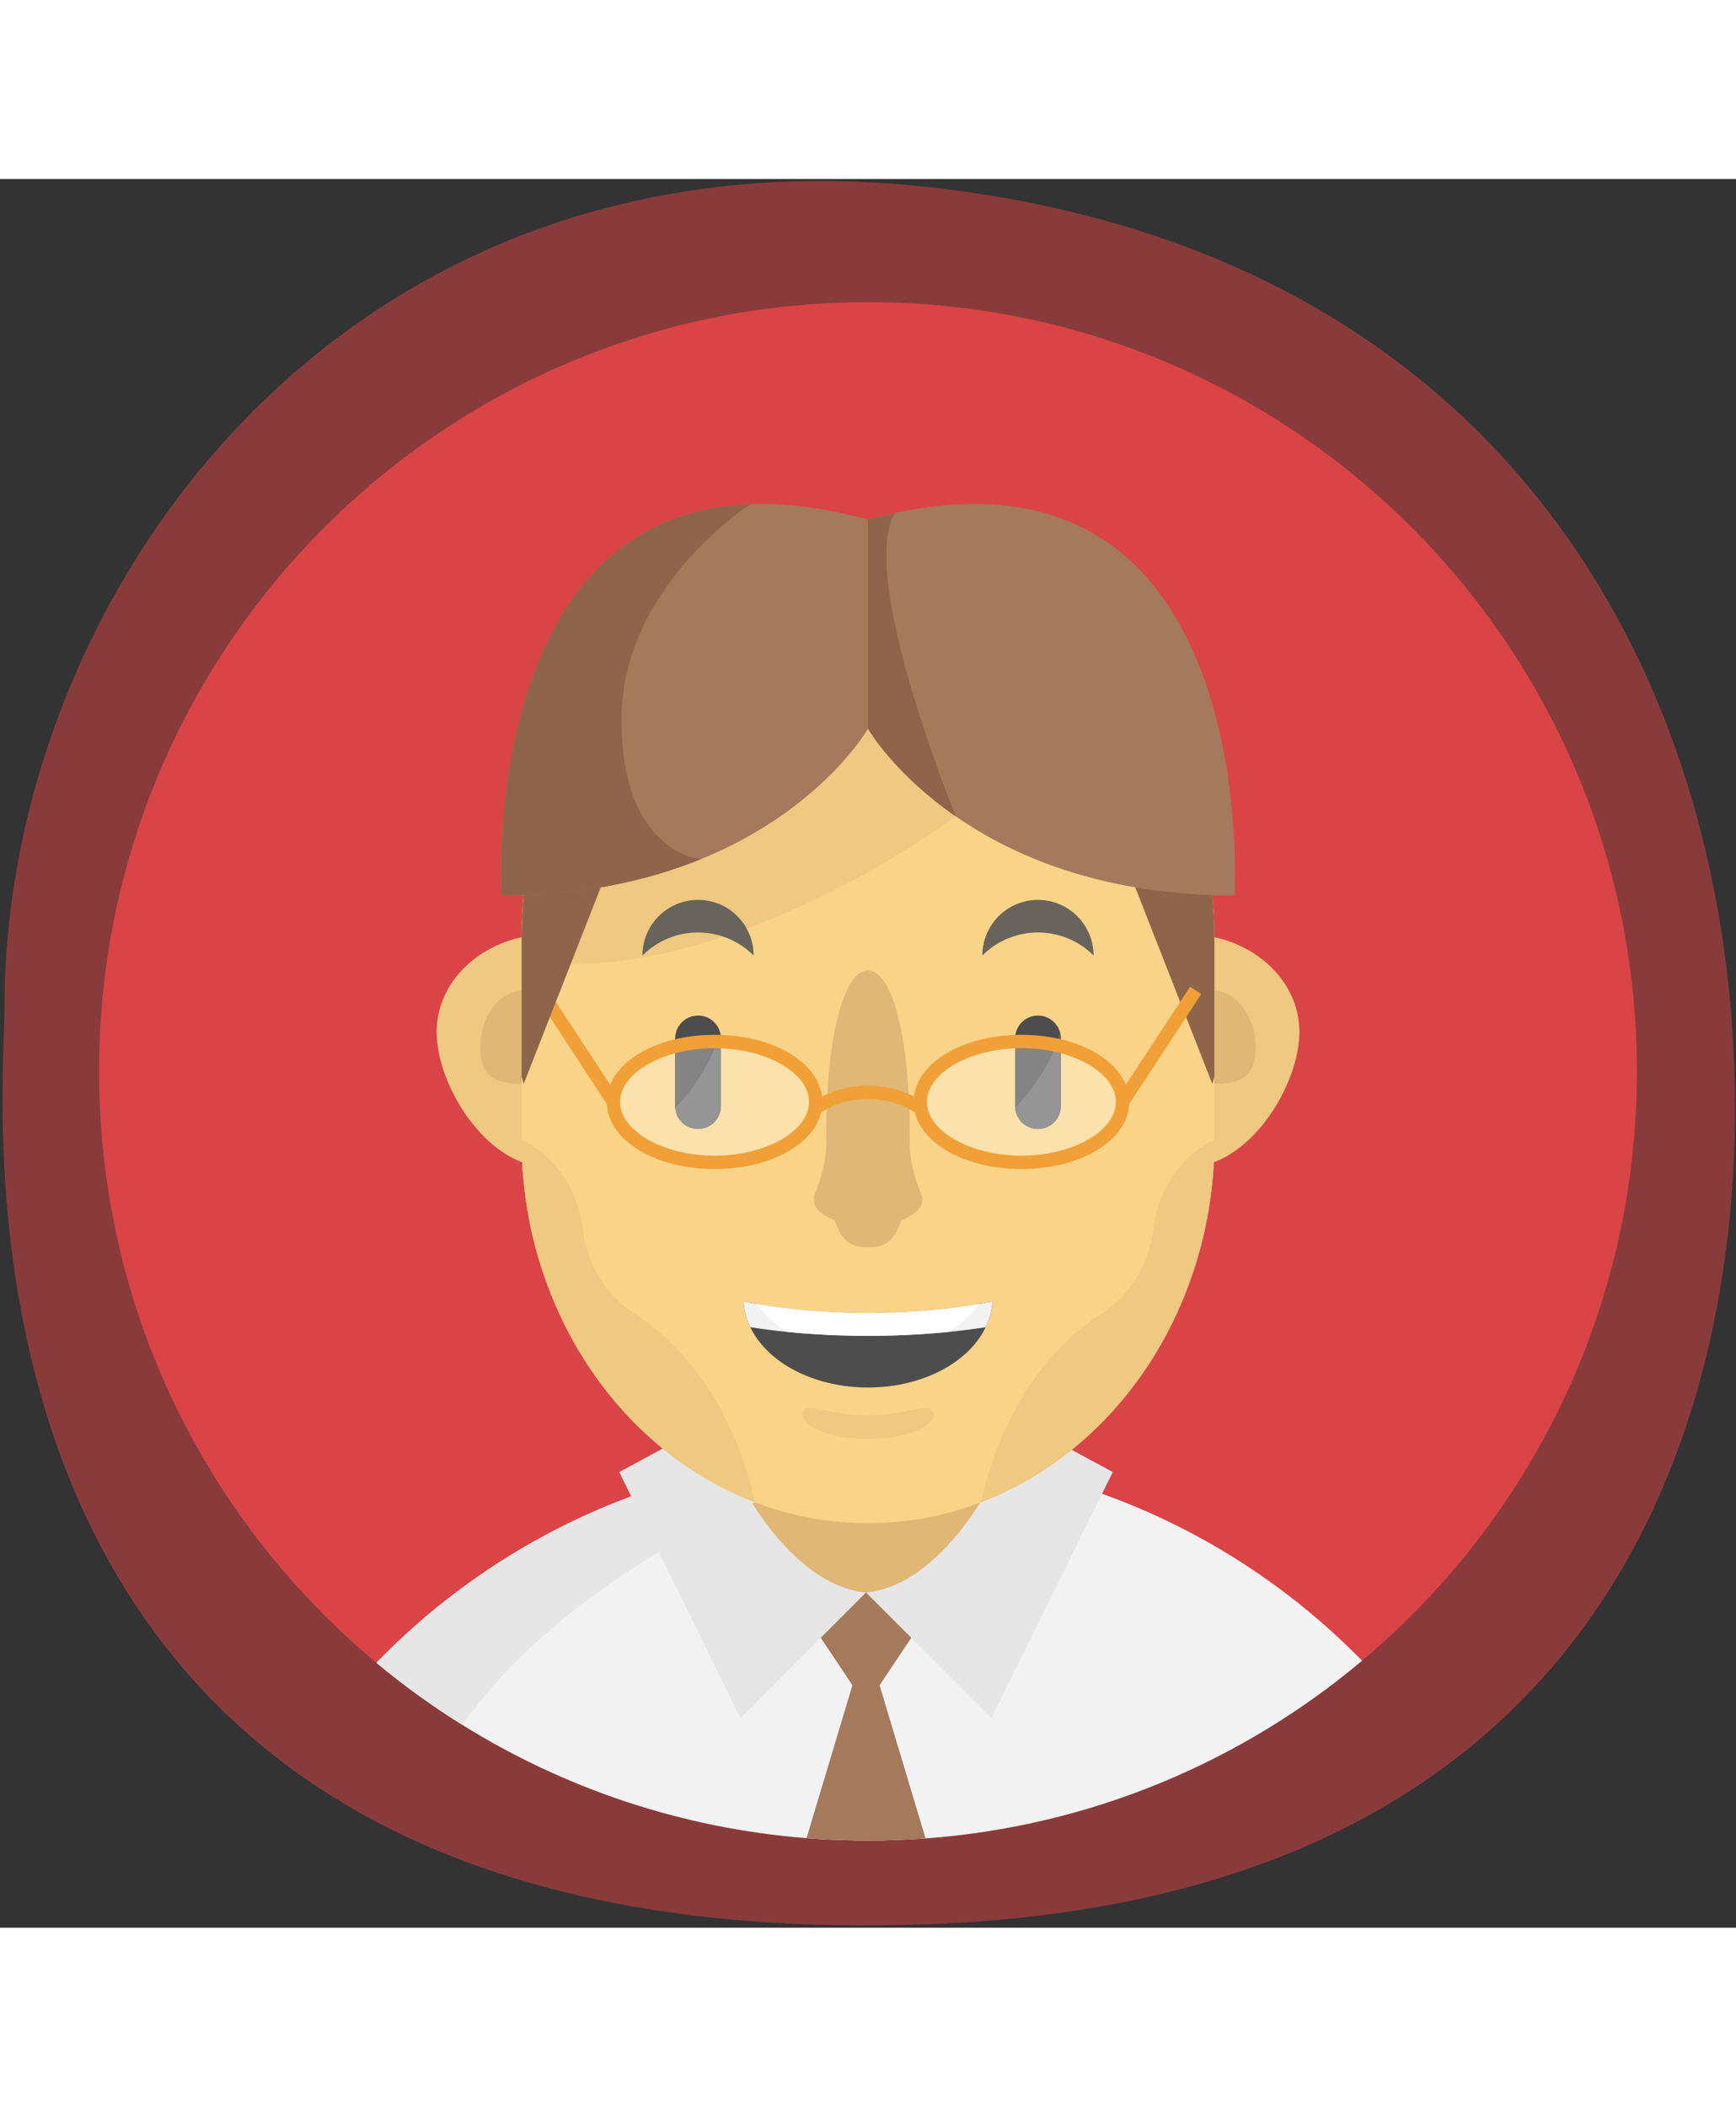 <svg className="illustration" width="169px" height="205px" viewBox="0 0 578 582" version="1.1" 
    xmlns="http://www.w3.org/2000/svg" 
    xmlns:xlink="http://www.w3.org/1999/xlink">
    <rect x="0" y="0" width="578" height="582" fill="#333333" stroke="none"/>
    <g id="Page-1" stroke="none" stroke-width="1" fill="none" fill-rule="evenodd">
        <g id="Desktop-HD" transform="translate(-429, -215)">
            <g id="teacher" transform="translate(429, 215)">
                <path d="M577.663,308.215 C577.804,371.712 563.187,571.521 308.889,580.842 C-28.147,593.195 1.561,309.391 1.488,276.415 C1.173,138.148 113.917,-18.89 308.889,2.675 C503.861,24.24 577.348,169.95 577.663,308.215 Z" id="Path" fill-opacity="0.52" fill="#DA4446"></path>
                <path d="M544.999,296.406 C545.143,361.337 521.116,420.672 481.367,465.895 C472.784,475.666 463.458,484.781 453.498,493.142 C411.084,528.772 356.934,550.878 297.666,552.855 C294.99,552.944 292.292,552.988 289.594,552.999 C286.752,553.01 283.931,552.966 281.111,552.877 C221.954,551.089 167.815,529.216 125.323,493.831 C115.352,485.537 106.015,476.488 97.41,466.784 C57.461,421.739 33.145,362.515 33.001,297.584 C32.679,156.195 147.03,41.323 288.417,41.001 C429.793,40.679 544.677,155.019 544.999,296.406" id="Path" fill="#DA4446"></path>
                <path d="M453.494,493.139 C413.601,526.648 363.326,548.199 308.165,552.285 C304.69,552.54 301.181,552.729 297.661,552.851 C294.985,552.94 292.287,552.984 289.589,552.995 C286.747,553.006 283.926,552.962 281.106,552.873 C276.887,552.74 272.701,552.518 268.537,552.185 C226.689,548.876 187.662,535.497 153.886,514.457 C143.882,508.239 134.333,501.333 125.318,493.827 C148.834,469.556 177.691,450.492 210.013,438.5 C214.032,436.99 218.118,435.613 222.249,434.336 C227.079,432.848 231.975,431.516 236.927,430.35 C245.543,428.318 254.337,426.775 263.297,425.753 C269.171,425.065 275.1,424.62 281.106,424.398 C283.793,424.287 286.491,424.243 289.211,424.231 C292.042,424.22 294.862,424.264 297.66,424.375 C317.468,425.041 336.643,428.228 354.863,433.624 C359.426,434.979 363.934,436.466 368.376,438.099 C400.81,449.948 429.811,468.935 453.494,493.139 Z" id="Path" fill="#F2F2F2"></path>
                <path d="M354.954,442.753 C343.14,455.166 342.374,460.174 326.641,466.181 C325.908,466.47 325.175,466.747 324.443,467.003 C313.273,471.011 301.36,473.154 289.002,473.154 C276.633,473.154 264.72,471.011 253.561,467.003 C252.817,466.748 252.084,466.47 251.351,466.181 C235.784,460.252 233.442,453.313 221.717,441.088 C225.736,439.578 218.12,435.614 222.25,434.337 C227.08,432.849 231.976,431.517 236.928,430.351 C245.544,428.319 254.338,426.776 263.298,425.754 C269.172,425.066 275.101,424.621 281.107,424.399 C283.794,424.288 286.492,424.244 289.212,424.232 C292.043,424.221 294.863,424.265 297.661,424.376 C317.469,425.042 336.644,428.229 354.864,433.625 C359.428,434.981 350.512,441.121 354.954,442.753 Z" id="Path" fill="#E0B775"></path>
                <path d="M263.302,425.757 L251.355,440.402 C251.355,440.402 188.278,466.128 153.892,514.46 C143.888,508.242 134.339,501.336 125.324,493.83 C155.202,463.008 193.697,440.557 236.932,430.353 C245.548,428.32 254.342,426.778 263.302,425.757 Z" id="Path" fill="#E6E6E6"></path>
                <path d="M292.854,501.302 L308.165,552.288 C304.69,552.543 301.181,552.732 297.661,552.854 C294.985,552.943 292.287,552.987 289.589,552.998 C286.747,553.009 283.926,552.965 281.106,552.876 C276.887,552.743 272.701,552.521 268.537,552.188 L283.815,501.302 L273.267,485.502 L263.208,470.435 L270.492,463.151 C275.866,467.015 281.828,469.713 288.335,470.435 C294.841,469.713 300.804,467.015 306.178,463.151 L313.462,470.435 L303.403,485.502 L292.854,501.302 Z" id="Path" fill="#A5795B"></path>
                <g id="Group" transform="translate(206, 413)" fill="#E6E6E6">
                    <path d="M82.335,57.436 L40.565,99.206 L0.172,17.354 L30.928,0.699 C30.928,0.699 42.986,34.708 64.493,50.152 C69.866,54.016 75.829,56.713 82.335,57.436 Z" id="Path"></path>
                    <path d="M164.498,17.353 L124.105,99.205 L82.335,57.435 C88.841,56.713 94.804,54.015 100.178,50.151 C121.685,34.707 133.743,0.698 133.743,0.698 L164.498,17.353 Z" id="Path"></path>
                </g>
                <g id="Group" transform="translate(145, 251)" fill="#EFC881">
                    <path d="M75.236,32.861 C75.236,14.916 58.476,0.369 37.801,0.369 C17.126,0.369 0.366,14.916 0.366,32.861 C0.366,50.806 17.126,77.961 37.801,77.961 C58.476,77.961 75.236,50.806 75.236,32.861" id="Path"></path>
                    <path d="M287.639,32.861 C287.639,14.916 270.879,0.369 250.204,0.369 C229.529,0.369 212.769,14.916 212.769,32.861 C212.769,50.806 229.529,77.961 250.204,77.961 C270.879,77.961 287.639,50.806 287.639,32.861" id="Path"></path>
                </g>
                <g id="Group" transform="translate(159, 270)" fill="#E0B775">
                    <path d="M259.074,19.223 C259.074,8.634 252.612,0.049 244.64,0.049 C236.668,0.049 230.206,8.633 230.206,19.223 C230.206,29.812 236.668,31.18 244.64,31.18 C252.612,31.18 259.074,29.812 259.074,19.223 Z" id="Path"></path>
                    <path d="M29.794,19.223 C29.794,8.634 23.332,0.049 15.36,0.049 C7.388,0.049 0.926,8.633 0.926,19.223 C0.926,29.812 7.388,31.18 15.36,31.18 C23.333,31.179 29.794,29.812 29.794,19.223 Z" id="Path"></path>
                </g>
                <path d="M404.34,252.957 L404.34,319.698 C404.34,332.3 402.686,344.491 399.599,355.994 C398.466,360.224 397.156,364.344 395.635,368.363 C383.111,402.039 357.929,428.464 326.64,440.4 C325.907,440.689 325.174,440.966 324.442,441.222 C313.272,445.23 301.359,447.373 289.001,447.373 C276.632,447.373 264.719,445.23 253.56,441.222 C252.815,440.967 252.083,440.689 251.35,440.4 C228.111,431.54 208.259,414.685 194.435,392.79 C189.638,385.207 185.575,377.024 182.355,368.363 C180.834,364.344 179.524,360.224 178.402,355.994 C175.304,344.491 173.65,332.3 173.65,319.698 L173.65,252.957 C173.65,223.011 182.966,195.476 198.565,173.714 C203.906,166.242 209.99,159.458 216.696,153.484 C236.471,135.841 261.619,125.282 288.999,125.282 C320.843,125.282 349.677,139.572 370.551,162.688 C382.864,176.312 392.413,193.011 398.164,211.653 C402.164,224.611 404.34,238.501 404.34,252.957" id="Path" fill="#F9D387"></path>
                <path d="M329.783,148.886 L318.225,212.141 C318.225,212.141 239.582,270.788 173.651,259.918 L173.651,252.956 C173.651,223.011 182.967,195.475 198.566,173.713 L264.652,148.886 L329.783,148.886 Z" id="Path" fill="#EFC881"></path>
                <g id="Group" transform="translate(224, 278)" fill="#4D4D4D">
                    <path className="eye" d="M129.205,8.043 L129.205,30.555 C129.205,34.768 125.797,38.175 121.586,38.175 C117.522,38.175 114.205,34.996 113.986,30.982 C113.976,30.842 113.976,30.693 113.976,30.555 L113.976,8.043 C113.976,3.83 117.384,0.423 121.586,0.423 C123.692,0.423 125.6,1.278 126.97,2.648 C127.954,3.632 128.669,4.883 128.996,6.274 C129.136,6.841 129.205,7.437 129.205,8.043" id="Path"></path>
                    <path className="eye" d="M8.41,38.174 C4.204,38.174 0.794,34.764 0.794,30.557 L0.794,8.039 C0.794,3.832 4.204,0.422 8.41,0.422 C12.617,0.422 16.027,3.832 16.027,8.039 L16.027,30.557 C16.026,34.764 12.617,38.174 8.41,38.174" id="Path"></path>
                </g>
                <g id="Group" transform="translate(213, 239)" fill="#68635B">
                    <path d="M151.096,19.437 C151.096,9.217 142.811,0.931 132.59,0.931 C122.369,0.931 114.084,9.216 114.084,19.437 C124.305,9.217 140.876,9.217 151.096,19.437 Z" id="Path"></path>
                    <path d="M37.915,19.437 C37.915,9.217 29.63,0.931 19.409,0.931 C9.188,0.931 0.903,9.216 0.903,19.437 C11.125,9.217 27.695,9.217 37.915,19.437 Z" id="Path"></path>
                </g>
                <g id="Group" transform="translate(224, 284)" fill="#666666">
                    <path d="M129.201,2.043 L129.201,24.555 C129.201,28.768 125.793,32.175 121.581,32.175 C117.518,32.175 114.201,28.996 113.981,24.982 C122.505,16.219 126.826,6.872 128.992,0.275 C129.131,0.841 129.201,1.437 129.201,2.043" id="Path"></path>
                    <path d="M16.02,2.043 L16.02,24.555 C16.02,28.768 12.612,32.175 8.4,32.175 C4.336,32.175 1.019,28.996 0.8,24.982 C9.324,16.219 13.645,6.872 15.811,0.275 C15.95,0.841 16.02,1.437 16.02,2.043" id="Path"></path>
                </g>
                <path d="M307.083,339.675 C307.083,339.108 306.969,338.554 306.752,338.017 C304.45,332.332 302.822,326.406 302.87,320.274 C302.876,319.589 302.878,318.891 302.878,318.179 C302.878,283.93 296.662,263.421 288.996,263.421 C281.329,263.421 275.114,283.931 275.114,318.179 C275.114,318.891 275.116,319.589 275.122,320.274 C275.17,326.407 273.541,332.332 271.239,338.017 C271.022,338.553 270.908,339.107 270.908,339.675 C270.908,342.471 273.662,344.951 277.924,346.542 C280.459,354.457 284.474,355.55 288.995,355.55 C293.516,355.55 297.532,354.457 300.067,346.542 C304.329,344.952 307.083,342.47 307.083,339.675 Z" id="Path" fill="#E0B775"></path>
                <path d="M330.41,373.599 C330.399,373.71 330.399,373.81 330.388,373.921 C330.344,374.554 330.277,375.187 330.177,375.809 C330.099,376.298 330.01,376.775 329.899,377.252 C329.821,377.596 329.732,377.94 329.644,378.285 C329.278,379.606 328.789,380.894 328.178,382.149 C326.235,386.213 323.115,389.877 319.107,392.919 C311.535,398.648 300.853,402.223 288.995,402.223 C277.137,402.223 266.456,398.648 258.883,392.919 C254.875,389.877 251.755,386.213 249.812,382.149 C249.201,380.894 248.713,379.606 248.346,378.285 C248.257,377.941 248.168,377.597 248.091,377.252 C247.98,376.775 247.891,376.297 247.813,375.809 C247.713,375.187 247.646,374.554 247.602,373.921 C247.591,373.81 247.591,373.71 247.58,373.599 C249.035,373.888 250.511,374.165 252.021,374.421 C263.18,376.353 275.726,377.43 288.994,377.43 C302.262,377.43 314.809,376.353 325.967,374.421 C327.479,374.165 328.956,373.887 330.41,373.599 Z" id="Path" fill="#4D4D4D"></path>
                <path d="M330.41,373.599 C330.399,373.71 330.399,373.81 330.388,373.921 C330.344,374.554 330.277,375.187 330.177,375.809 C330.099,376.298 330.01,376.775 329.899,377.252 C329.821,377.596 329.732,377.94 329.644,378.285 C329.278,379.606 328.789,380.894 328.178,382.149 C324.181,382.771 320.017,383.304 315.72,383.726 C307.271,384.57 298.299,385.014 288.995,385.014 C279.691,385.014 270.719,384.57 262.27,383.726 C257.973,383.304 253.809,382.771 249.812,382.149 C249.201,380.894 248.713,379.606 248.346,378.285 C248.257,377.941 248.168,377.597 248.091,377.252 C247.98,376.775 247.891,376.297 247.813,375.809 C247.713,375.187 247.646,374.554 247.602,373.921 C247.591,373.81 247.591,373.71 247.58,373.599 C249.035,373.888 250.511,374.165 252.021,374.421 C263.18,376.353 275.726,377.43 288.994,377.43 C302.262,377.43 314.809,376.353 325.967,374.421 C327.479,374.165 328.956,373.887 330.41,373.599 Z" id="Path" fill="#F2F2F2"></path>
                <path d="M325.969,374.42 C324.159,377.007 321.839,379.372 319.107,381.448 C318.041,382.259 316.909,383.025 315.721,383.724 C307.272,384.568 298.3,385.012 288.996,385.012 C279.692,385.012 270.72,384.568 262.271,383.724 C261.083,383.025 259.95,382.258 258.885,381.448 C256.154,379.372 253.833,377.007 252.023,374.42 C263.182,376.352 275.728,377.429 288.996,377.429 C302.264,377.429 314.81,376.352 325.969,374.42 Z" id="Path" fill="#FFFFFF"></path>
                <path className="up" d="M240.026,288.466 L240.026,308.557 C240.026,312.764 236.616,316.174 232.409,316.174 C232.408,316.174 232.406,316.174 232.405,316.174 C232.404,316.174 232.402,316.174 232.401,316.174 C228.337,316.174 225.02,312.995 224.801,308.981 C224.802,308.98 224.804,308.978 224.805,308.977 C224.797,308.838 224.794,308.698 224.794,308.557 L224.794,290.034 C213.24,292.982 204.959,299.643 204.959,307.168 C204.959,317.327 220.05,325.911 237.914,325.911 C255.778,325.911 270.869,317.328 270.869,307.168 C270.869,297.413 256.951,289.109 240.026,288.466" id="Path" fill="#FBE1AC"></path>
                <path className="eye" d="M240.02,288.466 L240.02,308.555 C240.02,312.765 236.616,316.173 232.405,316.175 C232.406,316.175 232.408,316.175 232.409,316.175 C236.616,316.175 240.026,312.765 240.026,308.558 L240.026,288.466 C240.024,288.466 240.022,288.466 240.02,288.466 M237.914,288.426 C233.283,288.426 228.838,289.003 224.793,290.035 L224.793,308.558 C224.793,308.699 224.796,308.839 224.804,308.978 C231.661,301.927 235.798,294.497 238.28,288.428 C238.159,288.426 238.036,288.426 237.914,288.426" id="Shape" fill="#848484" fill-rule="nonzero"></path>
                <path className="eye" d="M238.281,288.427 C235.798,294.497 231.661,301.926 224.805,308.977 C224.804,308.978 224.802,308.98 224.801,308.981 C225.02,312.995 228.337,316.174 232.401,316.174 C232.402,316.174 232.404,316.174 232.405,316.174 C236.615,316.172 240.02,312.765 240.02,308.554 L240.02,288.466 C239.444,288.443 238.864,288.43 238.281,288.427" id="Path" fill="#959595"></path>
                <path className="up" d="M337.976,288.486 C321.272,289.269 307.619,297.506 307.619,307.168 C307.619,317.327 322.71,325.911 340.573,325.911 C358.437,325.911 373.528,317.328 373.528,307.168 C373.528,299.537 365.014,292.795 353.205,289.912 L353.205,308.553 C353.205,312.766 349.797,316.173 345.586,316.173 C345.585,316.173 345.584,316.173 345.584,316.173 C345.583,316.173 345.582,316.173 345.582,316.173 C341.518,316.173 338.201,312.994 337.982,308.98 C337.983,308.979 337.985,308.977 337.988,308.974 C337.978,308.836 337.978,308.69 337.978,308.552 L337.978,288.485" id="Path" fill="#FBE1AC"></path>
                <path className="eye" d="M353.201,289.911 L353.201,308.553 C353.201,312.764 349.796,316.172 345.583,316.173 C345.584,316.173 345.585,316.173 345.585,316.173 C349.798,316.173 353.204,312.765 353.204,308.553 L353.204,289.912 C353.204,289.912 353.201,289.911 353.201,289.911 M340.573,288.426 C339.699,288.426 338.834,288.446 337.976,288.487 L337.976,308.555 C337.976,308.693 337.976,308.839 337.986,308.977 C344.468,302.312 348.52,295.309 351.04,289.436 C347.736,288.782 344.211,288.426 340.573,288.426" id="Shape" fill="#848484" fill-rule="nonzero"></path>
                <path className="eye" d="M351.04,289.435 C348.52,295.309 344.468,302.311 337.986,308.976 C337.985,308.977 337.983,308.979 337.98,308.982 C338.199,312.996 341.516,316.175 345.58,316.175 L345.582,316.175 C349.793,316.174 353.2,312.766 353.2,308.555 L353.2,289.913 C352.491,289.738 351.772,289.579 351.04,289.435" id="Path" fill="#959595"></path>
                <g id="Group" transform="translate(173, 319)" fill="#EFC881">
                    <path d="M21.097,31.145 L20.942,29.956 C19.323,17.562 12.239,6.872 2.046,1.439 L0.657,0.698 C0.657,13.306 2.309,25.493 5.401,36.999 C6.529,41.222 7.839,45.342 9.359,49.36 C21.89,83.035 47.069,109.47 78.356,121.396 C72.212,93.596 57.497,70.829 38.371,58.738 C29.108,52.881 22.624,42.835 21.097,31.145 Z" id="Path"></path>
                    <path d="M211.062,29.957 L210.907,31.146 C209.38,42.835 202.897,52.883 193.631,58.741 C174.506,70.832 159.791,93.599 153.647,121.399 C184.934,109.473 210.113,83.038 222.644,49.363 C224.164,45.344 225.475,41.223 226.602,37.002 C229.695,25.497 231.346,13.309 231.346,0.701 L229.958,1.442 C219.764,6.871 212.68,17.562 211.062,29.957 Z" id="Path"></path>
                </g>
                <path className="up" d="M404.34,252.957 L404.34,298.746 L403.641,301.178 L369.754,214.774 L398.167,211.654 C402.164,224.611 404.34,238.501 404.34,252.957 Z" id="Path" fill="#8E654A"></path>
                <path className="up" d="M399.946,271.267 L396.231,268.833 L374.849,301.465 C370.893,291.791 357.037,284.836 340.086,284.836 C320.922,284.836 305.721,293.73 304.304,305.388 C299.586,302.986 294.373,301.712 289.001,301.712 C283.627,301.712 278.413,302.987 273.694,305.389 C272.278,293.73 257.078,284.836 237.912,284.836 C220.962,284.836 207.105,291.792 203.15,301.465 L181.768,268.833 L178.053,271.267 L202.04,307.874 C202.621,320.057 218.162,329.502 237.912,329.502 C256.13,329.502 270.774,321.468 273.393,310.66 C278.063,307.72 283.432,306.152 289,306.152 C294.565,306.152 299.934,307.719 304.603,310.658 C307.221,321.467 321.866,329.502 340.085,329.502 C359.835,329.502 375.376,320.058 375.958,307.874 L399.946,271.267 Z M237.914,325.06 C220.862,325.06 206.456,316.867 206.456,307.168 C206.456,297.469 220.862,289.275 237.914,289.275 C254.966,289.275 269.372,297.469 269.372,307.168 C269.372,316.867 254.966,325.06 237.914,325.06 Z M340.087,325.06 C323.035,325.06 308.627,316.867 308.627,307.168 C308.627,297.469 323.033,289.275 340.087,289.275 C357.141,289.275 371.545,297.469 371.545,307.168 C371.545,316.867 357.139,325.06 340.087,325.06 Z" id="Shape" fill="#F0A037" fill-rule="nonzero"></path>
                <path className="up" d="M173.661,252.957 L173.661,298.746 L174.36,301.178 L208.247,214.774 L179.834,211.654 C175.837,224.611 173.661,238.501 173.661,252.957 Z" id="Path" fill="#8E654A"></path>
                <path d="M411.069,238.456 C367.5,238.456 337.544,225.532 318.225,212.142 C298.128,198.241 289.523,183.84 289.024,182.985 L289.002,182.941 C289.002,182.941 273.469,210.099 233.231,226.421 C215.943,233.438 194.093,238.457 166.945,238.457 C166.945,238.457 159.239,111.46 249.907,108.217 C261.31,107.806 274.278,109.35 289.001,113.358 C292.065,112.525 295.052,111.792 297.961,111.171 C420.384,84.9 411.069,238.456 411.069,238.456 Z" id="Path" fill="#A5795B"></path>
                <g id="Group" transform="translate(166, 108)" fill="#8E654A">
                    <path d="M40.916,71.976 C40.916,116.388 67.297,118.387 67.297,118.387 L67.23,118.42 C49.942,125.437 28.092,130.456 0.944,130.456 C0.944,130.456 -6.762,3.459 83.906,0.216 C83.907,0.217 40.916,27.564 40.916,71.976 Z" id="Path"></path>
                    <path d="M152.225,104.142 C132.128,90.241 123.523,75.84 123.024,74.985 L123.002,74.941 L123.002,5.357 C126.066,4.524 129.053,3.791 131.962,3.17 C119.393,23.933 152.225,104.142 152.225,104.142 Z" id="Path"></path>
                </g>
                <path d="M310.766,411.074 C310.766,406.533 301.023,411.558 289.003,411.558 C276.983,411.558 267.24,406.534 267.24,411.074 C267.24,415.614 276.983,419.296 289.003,419.296 C301.021,419.295 310.766,415.614 310.766,411.074 Z" id="Path" fill="#EFC881"></path>
            </g>
        </g>
    </g>
</svg>